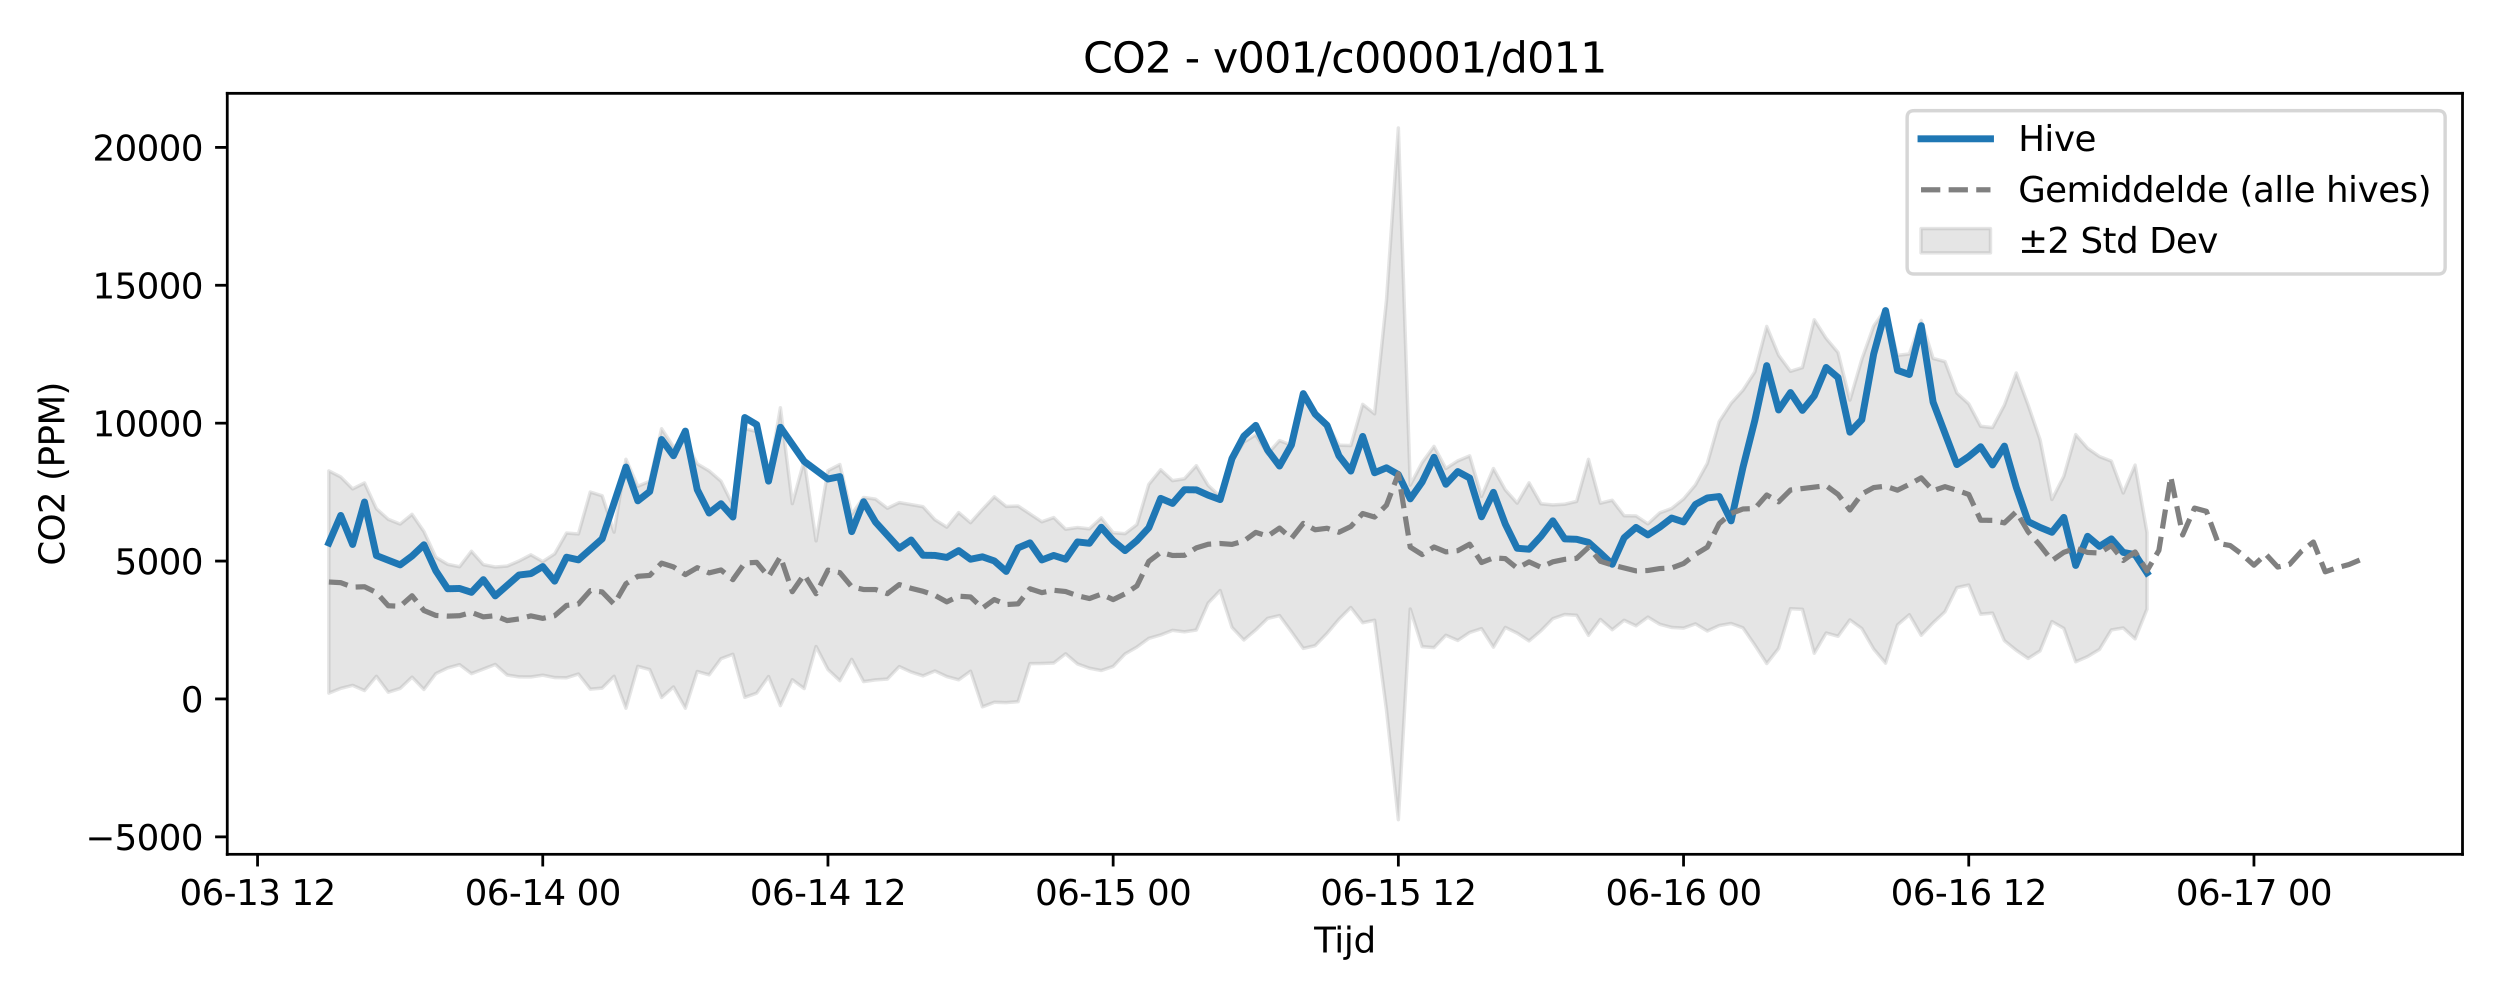 <?xml version="1.0" encoding="utf-8" standalone="no"?>
<!DOCTYPE svg PUBLIC "-//W3C//DTD SVG 1.1//EN"
  "http://www.w3.org/Graphics/SVG/1.1/DTD/svg11.dtd">
<svg xmlns:xlink="http://www.w3.org/1999/xlink" width="720pt" height="288pt" viewBox="0 0 720 288" xmlns="http://www.w3.org/2000/svg" version="1.1">
 <defs>
  <style type="text/css">*{stroke-linejoin: round; stroke-linecap: butt}</style>
 </defs>
 <g id="figure_1">
  <g id="patch_1">
   <path d="M 0 288 
L 720 288 
L 720 0 
L 0 0 
z
" style="fill: #ffffff"/>
  </g>
  <g id="axes_1">
   <g id="patch_2">
    <path d="M 65.45 246.04 
L 709.2 246.04 
L 709.2 26.88 
L 65.45 26.88 
z
" style="fill: #ffffff"/>
   </g>
   <g id="FillBetweenPolyCollection_1">
    <defs>
     <path id="me7104312fb" d="M 94.711 -152.39 
L 94.711 -88.375 
L 98.134 -89.748 
L 101.556 -90.618 
L 104.979 -89.116 
L 108.401 -93.224 
L 111.823 -88.65 
L 115.246 -89.725 
L 118.668 -92.974 
L 122.09 -89.428 
L 125.513 -93.991 
L 128.935 -95.638 
L 132.358 -96.574 
L 135.78 -93.991 
L 139.202 -95.302 
L 142.625 -96.642 
L 146.047 -93.584 
L 149.469 -93.06 
L 152.892 -93.038 
L 156.314 -93.54 
L 159.737 -92.862 
L 163.159 -92.791 
L 166.581 -93.883 
L 170.004 -89.518 
L 173.426 -89.83 
L 176.849 -93.233 
L 180.271 -84.032 
L 183.693 -96.089 
L 187.116 -95.165 
L 190.538 -87.108 
L 193.96 -90.154 
L 197.383 -84.032 
L 200.805 -94.606 
L 204.228 -93.648 
L 207.65 -98.287 
L 211.072 -99.565 
L 214.495 -87.158 
L 217.917 -88.367 
L 221.339 -93.163 
L 224.762 -84.778 
L 228.184 -92.229 
L 231.607 -89.687 
L 235.029 -101.799 
L 238.451 -95.17 
L 241.874 -91.95 
L 245.296 -98.112 
L 248.719 -91.698 
L 252.141 -92.192 
L 255.563 -92.432 
L 258.986 -96.026 
L 262.408 -94.453 
L 265.83 -93.35 
L 269.253 -94.751 
L 272.675 -93.149 
L 276.098 -92.214 
L 279.52 -94.69 
L 282.942 -84.427 
L 286.365 -85.749 
L 289.787 -85.642 
L 293.21 -85.922 
L 296.632 -96.878 
L 300.054 -96.915 
L 303.477 -97.052 
L 306.899 -99.702 
L 310.321 -96.78 
L 313.744 -95.551 
L 317.166 -94.89 
L 320.589 -96.06 
L 324.011 -99.667 
L 327.433 -101.636 
L 330.856 -104.149 
L 334.278 -105.129 
L 337.7 -106.464 
L 341.123 -106.031 
L 344.545 -106.551 
L 347.968 -114.322 
L 351.39 -117.931 
L 354.812 -107.316 
L 358.235 -103.682 
L 361.657 -106.59 
L 365.08 -109.899 
L 368.502 -110.711 
L 371.924 -106.063 
L 375.347 -101.258 
L 378.769 -102.054 
L 382.191 -105.59 
L 385.614 -109.633 
L 389.036 -113.046 
L 392.459 -108.654 
L 395.881 -109.371 
L 399.303 -83.58 
L 402.726 -51.922 
L 406.148 -112.604 
L 409.57 -101.773 
L 412.993 -101.484 
L 416.415 -105.042 
L 419.838 -103.551 
L 423.26 -105.84 
L 426.682 -106.954 
L 430.105 -101.615 
L 433.527 -107.307 
L 436.95 -105.653 
L 440.372 -103.421 
L 443.794 -106.327 
L 447.217 -109.816 
L 450.639 -111.025 
L 454.061 -110.796 
L 457.484 -105.009 
L 460.906 -109.615 
L 464.329 -106.638 
L 467.751 -109.355 
L 471.173 -107.757 
L 474.596 -110.27 
L 478.018 -108.201 
L 481.44 -107.299 
L 484.863 -107.111 
L 488.285 -108.323 
L 491.708 -106.271 
L 495.13 -107.834 
L 498.552 -108.431 
L 501.975 -107.189 
L 505.397 -102.196 
L 508.82 -96.897 
L 512.242 -101.253 
L 515.664 -112.696 
L 519.087 -112.519 
L 522.509 -99.861 
L 525.931 -105.693 
L 529.354 -104.758 
L 532.776 -109.466 
L 536.199 -106.975 
L 539.621 -101.075 
L 543.043 -97.002 
L 546.466 -108.002 
L 549.888 -110.962 
L 553.311 -105.039 
L 556.733 -108.609 
L 560.155 -111.819 
L 563.578 -118.778 
L 567 -119.501 
L 570.422 -111.116 
L 573.845 -111.425 
L 577.267 -103.491 
L 580.69 -100.711 
L 584.112 -98.356 
L 587.534 -100.538 
L 590.957 -108.984 
L 594.379 -107.026 
L 597.801 -97.409 
L 601.224 -98.893 
L 604.646 -100.966 
L 608.069 -106.58 
L 611.491 -107.15 
L 614.913 -104.009 
L 618.336 -112.57 
L 618.336 -134.641 
L 618.336 -134.641 
L 614.913 -154.055 
L 611.491 -146.021 
L 608.069 -155.19 
L 604.646 -156.514 
L 601.224 -158.899 
L 597.801 -162.836 
L 594.379 -150.833 
L 590.957 -144.131 
L 587.534 -161.365 
L 584.112 -171.324 
L 580.69 -180.578 
L 577.267 -171.322 
L 573.845 -164.854 
L 570.422 -165.238 
L 567 -171.685 
L 563.578 -174.815 
L 560.155 -183.863 
L 556.733 -184.768 
L 553.311 -195.735 
L 549.888 -186.06 
L 546.466 -185.655 
L 543.043 -198.959 
L 539.621 -194.086 
L 536.199 -184.501 
L 532.776 -172.765 
L 529.354 -186.476 
L 525.931 -190.555 
L 522.509 -195.904 
L 519.087 -182.135 
L 515.664 -181.066 
L 512.242 -185.698 
L 508.82 -193.991 
L 505.397 -180.906 
L 501.975 -175.632 
L 498.552 -171.829 
L 495.13 -166.573 
L 491.708 -154.562 
L 488.285 -148.34 
L 484.863 -144.297 
L 481.44 -141.555 
L 478.018 -140.299 
L 474.596 -137.127 
L 471.173 -139.417 
L 467.751 -139.465 
L 464.329 -143.922 
L 460.906 -143.095 
L 457.484 -155.714 
L 454.061 -143.597 
L 450.639 -142.789 
L 447.217 -142.579 
L 443.794 -142.916 
L 440.372 -148.944 
L 436.95 -143.097 
L 433.527 -146.927 
L 430.105 -153.07 
L 426.682 -145.032 
L 423.26 -156.709 
L 419.838 -155.269 
L 416.415 -153.07 
L 412.993 -159.448 
L 409.57 -154.785 
L 406.148 -148.272 
L 402.726 -251.158 
L 399.303 -201.471 
L 395.881 -168.814 
L 392.459 -171.554 
L 389.036 -159.676 
L 385.614 -159.793 
L 382.191 -166.129 
L 378.769 -168.806 
L 375.347 -173.262 
L 371.924 -159.774 
L 368.502 -161.117 
L 365.08 -157.29 
L 361.657 -162.764 
L 358.235 -160.688 
L 354.812 -155.123 
L 351.39 -145.018 
L 347.968 -148.195 
L 344.545 -153.881 
L 341.123 -150.111 
L 337.7 -149.572 
L 334.278 -152.716 
L 330.856 -148.492 
L 327.433 -136.922 
L 324.011 -134.307 
L 320.589 -134.569 
L 317.166 -138.863 
L 313.744 -135.698 
L 310.321 -136.073 
L 306.899 -135.585 
L 303.477 -138.949 
L 300.054 -137.73 
L 296.632 -139.997 
L 293.21 -142.263 
L 289.787 -142.143 
L 286.365 -144.918 
L 282.942 -141.291 
L 279.52 -137.456 
L 276.098 -140.391 
L 272.675 -136.173 
L 269.253 -138.328 
L 265.83 -142.071 
L 262.408 -142.677 
L 258.986 -143.262 
L 255.563 -141.618 
L 252.141 -144.251 
L 248.719 -144.74 
L 245.296 -139.885 
L 241.874 -154.225 
L 238.451 -152.444 
L 235.029 -132.227 
L 231.607 -155.365 
L 228.184 -142.961 
L 224.762 -170.58 
L 221.339 -150.699 
L 217.917 -163.714 
L 214.495 -164.545 
L 211.072 -142.55 
L 207.65 -149.415 
L 204.228 -152.381 
L 200.805 -154.407 
L 197.383 -160.992 
L 193.96 -159.312 
L 190.538 -164.528 
L 187.116 -149.386 
L 183.693 -147.965 
L 180.271 -155.733 
L 176.849 -134.748 
L 173.426 -145.217 
L 170.004 -146.291 
L 166.581 -134.232 
L 163.159 -134.483 
L 159.737 -128.479 
L 156.314 -126.27 
L 152.892 -128.215 
L 149.469 -126.431 
L 146.047 -124.966 
L 142.625 -124.707 
L 139.202 -125.381 
L 135.78 -129.242 
L 132.358 -124.782 
L 128.935 -125.475 
L 125.513 -127.518 
L 122.09 -134.918 
L 118.668 -139.876 
L 115.246 -137.074 
L 111.823 -138.431 
L 108.401 -141.495 
L 104.979 -148.914 
L 101.556 -147.2 
L 98.134 -150.639 
L 94.711 -152.39 
z
" style="stroke: #808080; stroke-opacity: 0.2"/>
    </defs>
    <g clip-path="url(#p57dd2b66ee)">
     <use xlink:href="#me7104312fb" x="0" y="288" style="fill: #808080; fill-opacity: 0.2; stroke: #808080; stroke-opacity: 0.2"/>
    </g>
   </g>
   <g id="matplotlib.axis_1">
    <g id="xtick_1">
     <g id="line2d_1">
      <defs>
       <path id="m5fd3ba614f" d="M 0 0 
L 0 3.5 
" style="stroke: #000000; stroke-width: 0.8"/>
      </defs>
      <g>
       <use xlink:href="#m5fd3ba614f" x="74.177" y="246.04" style="stroke: #000000; stroke-width: 0.8"/>
      </g>
     </g>
     <g id="text_1">
      <!-- 06-13 12 -->
      <g transform="translate(51.697 260.638) scale(0.1 -0.1)">
       <defs>
        <path id="DejaVuSans-30" d="M 2034 4250 
Q 1547 4250 1301 3770 
Q 1056 3291 1056 2328 
Q 1056 1369 1301 889 
Q 1547 409 2034 409 
Q 2525 409 2770 889 
Q 3016 1369 3016 2328 
Q 3016 3291 2770 3770 
Q 2525 4250 2034 4250 
z
M 2034 4750 
Q 2819 4750 3233 4129 
Q 3647 3509 3647 2328 
Q 3647 1150 3233 529 
Q 2819 -91 2034 -91 
Q 1250 -91 836 529 
Q 422 1150 422 2328 
Q 422 3509 836 4129 
Q 1250 4750 2034 4750 
z
" transform="scale(0.016)"/>
        <path id="DejaVuSans-36" d="M 2113 2584 
Q 1688 2584 1439 2293 
Q 1191 2003 1191 1497 
Q 1191 994 1439 701 
Q 1688 409 2113 409 
Q 2538 409 2786 701 
Q 3034 994 3034 1497 
Q 3034 2003 2786 2293 
Q 2538 2584 2113 2584 
z
M 3366 4563 
L 3366 3988 
Q 3128 4100 2886 4159 
Q 2644 4219 2406 4219 
Q 1781 4219 1451 3797 
Q 1122 3375 1075 2522 
Q 1259 2794 1537 2939 
Q 1816 3084 2150 3084 
Q 2853 3084 3261 2657 
Q 3669 2231 3669 1497 
Q 3669 778 3244 343 
Q 2819 -91 2113 -91 
Q 1303 -91 875 529 
Q 447 1150 447 2328 
Q 447 3434 972 4092 
Q 1497 4750 2381 4750 
Q 2619 4750 2861 4703 
Q 3103 4656 3366 4563 
z
" transform="scale(0.016)"/>
        <path id="DejaVuSans-2d" d="M 313 2009 
L 1997 2009 
L 1997 1497 
L 313 1497 
L 313 2009 
z
" transform="scale(0.016)"/>
        <path id="DejaVuSans-31" d="M 794 531 
L 1825 531 
L 1825 4091 
L 703 3866 
L 703 4441 
L 1819 4666 
L 2450 4666 
L 2450 531 
L 3481 531 
L 3481 0 
L 794 0 
L 794 531 
z
" transform="scale(0.016)"/>
        <path id="DejaVuSans-33" d="M 2597 2516 
Q 3050 2419 3304 2112 
Q 3559 1806 3559 1356 
Q 3559 666 3084 287 
Q 2609 -91 1734 -91 
Q 1441 -91 1130 -33 
Q 819 25 488 141 
L 488 750 
Q 750 597 1062 519 
Q 1375 441 1716 441 
Q 2309 441 2620 675 
Q 2931 909 2931 1356 
Q 2931 1769 2642 2001 
Q 2353 2234 1838 2234 
L 1294 2234 
L 1294 2753 
L 1863 2753 
Q 2328 2753 2575 2939 
Q 2822 3125 2822 3475 
Q 2822 3834 2567 4026 
Q 2313 4219 1838 4219 
Q 1578 4219 1281 4162 
Q 984 4106 628 3988 
L 628 4550 
Q 988 4650 1302 4700 
Q 1616 4750 1894 4750 
Q 2613 4750 3031 4423 
Q 3450 4097 3450 3541 
Q 3450 3153 3228 2886 
Q 3006 2619 2597 2516 
z
" transform="scale(0.016)"/>
        <path id="DejaVuSans-20" transform="scale(0.016)"/>
        <path id="DejaVuSans-32" d="M 1228 531 
L 3431 531 
L 3431 0 
L 469 0 
L 469 531 
Q 828 903 1448 1529 
Q 2069 2156 2228 2338 
Q 2531 2678 2651 2914 
Q 2772 3150 2772 3378 
Q 2772 3750 2511 3984 
Q 2250 4219 1831 4219 
Q 1534 4219 1204 4116 
Q 875 4013 500 3803 
L 500 4441 
Q 881 4594 1212 4672 
Q 1544 4750 1819 4750 
Q 2544 4750 2975 4387 
Q 3406 4025 3406 3419 
Q 3406 3131 3298 2873 
Q 3191 2616 2906 2266 
Q 2828 2175 2409 1742 
Q 1991 1309 1228 531 
z
" transform="scale(0.016)"/>
       </defs>
       <use xlink:href="#DejaVuSans-30"/>
       <use xlink:href="#DejaVuSans-36" transform="translate(63.623 0)"/>
       <use xlink:href="#DejaVuSans-2d" transform="translate(127.246 0)"/>
       <use xlink:href="#DejaVuSans-31" transform="translate(163.33 0)"/>
       <use xlink:href="#DejaVuSans-33" transform="translate(226.953 0)"/>
       <use xlink:href="#DejaVuSans-20" transform="translate(290.576 0)"/>
       <use xlink:href="#DejaVuSans-31" transform="translate(322.363 0)"/>
       <use xlink:href="#DejaVuSans-32" transform="translate(385.986 0)"/>
      </g>
     </g>
    </g>
    <g id="xtick_2">
     <g id="line2d_2">
      <g>
       <use xlink:href="#m5fd3ba614f" x="156.314" y="246.04" style="stroke: #000000; stroke-width: 0.8"/>
      </g>
     </g>
     <g id="text_2">
      <!-- 06-14 00 -->
      <g transform="translate(133.834 260.638) scale(0.1 -0.1)">
       <defs>
        <path id="DejaVuSans-34" d="M 2419 4116 
L 825 1625 
L 2419 1625 
L 2419 4116 
z
M 2253 4666 
L 3047 4666 
L 3047 1625 
L 3713 1625 
L 3713 1100 
L 3047 1100 
L 3047 0 
L 2419 0 
L 2419 1100 
L 313 1100 
L 313 1709 
L 2253 4666 
z
" transform="scale(0.016)"/>
       </defs>
       <use xlink:href="#DejaVuSans-30"/>
       <use xlink:href="#DejaVuSans-36" transform="translate(63.623 0)"/>
       <use xlink:href="#DejaVuSans-2d" transform="translate(127.246 0)"/>
       <use xlink:href="#DejaVuSans-31" transform="translate(163.33 0)"/>
       <use xlink:href="#DejaVuSans-34" transform="translate(226.953 0)"/>
       <use xlink:href="#DejaVuSans-20" transform="translate(290.576 0)"/>
       <use xlink:href="#DejaVuSans-30" transform="translate(322.363 0)"/>
       <use xlink:href="#DejaVuSans-30" transform="translate(385.986 0)"/>
      </g>
     </g>
    </g>
    <g id="xtick_3">
     <g id="line2d_3">
      <g>
       <use xlink:href="#m5fd3ba614f" x="238.451" y="246.04" style="stroke: #000000; stroke-width: 0.8"/>
      </g>
     </g>
     <g id="text_3">
      <!-- 06-14 12 -->
      <g transform="translate(215.971 260.638) scale(0.1 -0.1)">
       <use xlink:href="#DejaVuSans-30"/>
       <use xlink:href="#DejaVuSans-36" transform="translate(63.623 0)"/>
       <use xlink:href="#DejaVuSans-2d" transform="translate(127.246 0)"/>
       <use xlink:href="#DejaVuSans-31" transform="translate(163.33 0)"/>
       <use xlink:href="#DejaVuSans-34" transform="translate(226.953 0)"/>
       <use xlink:href="#DejaVuSans-20" transform="translate(290.576 0)"/>
       <use xlink:href="#DejaVuSans-31" transform="translate(322.363 0)"/>
       <use xlink:href="#DejaVuSans-32" transform="translate(385.986 0)"/>
      </g>
     </g>
    </g>
    <g id="xtick_4">
     <g id="line2d_4">
      <g>
       <use xlink:href="#m5fd3ba614f" x="320.589" y="246.04" style="stroke: #000000; stroke-width: 0.8"/>
      </g>
     </g>
     <g id="text_4">
      <!-- 06-15 00 -->
      <g transform="translate(298.108 260.638) scale(0.1 -0.1)">
       <defs>
        <path id="DejaVuSans-35" d="M 691 4666 
L 3169 4666 
L 3169 4134 
L 1269 4134 
L 1269 2991 
Q 1406 3038 1543 3061 
Q 1681 3084 1819 3084 
Q 2600 3084 3056 2656 
Q 3513 2228 3513 1497 
Q 3513 744 3044 326 
Q 2575 -91 1722 -91 
Q 1428 -91 1123 -41 
Q 819 9 494 109 
L 494 744 
Q 775 591 1075 516 
Q 1375 441 1709 441 
Q 2250 441 2565 725 
Q 2881 1009 2881 1497 
Q 2881 1984 2565 2268 
Q 2250 2553 1709 2553 
Q 1456 2553 1204 2497 
Q 953 2441 691 2322 
L 691 4666 
z
" transform="scale(0.016)"/>
       </defs>
       <use xlink:href="#DejaVuSans-30"/>
       <use xlink:href="#DejaVuSans-36" transform="translate(63.623 0)"/>
       <use xlink:href="#DejaVuSans-2d" transform="translate(127.246 0)"/>
       <use xlink:href="#DejaVuSans-31" transform="translate(163.33 0)"/>
       <use xlink:href="#DejaVuSans-35" transform="translate(226.953 0)"/>
       <use xlink:href="#DejaVuSans-20" transform="translate(290.576 0)"/>
       <use xlink:href="#DejaVuSans-30" transform="translate(322.363 0)"/>
       <use xlink:href="#DejaVuSans-30" transform="translate(385.986 0)"/>
      </g>
     </g>
    </g>
    <g id="xtick_5">
     <g id="line2d_5">
      <g>
       <use xlink:href="#m5fd3ba614f" x="402.726" y="246.04" style="stroke: #000000; stroke-width: 0.8"/>
      </g>
     </g>
     <g id="text_5">
      <!-- 06-15 12 -->
      <g transform="translate(380.245 260.638) scale(0.1 -0.1)">
       <use xlink:href="#DejaVuSans-30"/>
       <use xlink:href="#DejaVuSans-36" transform="translate(63.623 0)"/>
       <use xlink:href="#DejaVuSans-2d" transform="translate(127.246 0)"/>
       <use xlink:href="#DejaVuSans-31" transform="translate(163.33 0)"/>
       <use xlink:href="#DejaVuSans-35" transform="translate(226.953 0)"/>
       <use xlink:href="#DejaVuSans-20" transform="translate(290.576 0)"/>
       <use xlink:href="#DejaVuSans-31" transform="translate(322.363 0)"/>
       <use xlink:href="#DejaVuSans-32" transform="translate(385.986 0)"/>
      </g>
     </g>
    </g>
    <g id="xtick_6">
     <g id="line2d_6">
      <g>
       <use xlink:href="#m5fd3ba614f" x="484.863" y="246.04" style="stroke: #000000; stroke-width: 0.8"/>
      </g>
     </g>
     <g id="text_6">
      <!-- 06-16 00 -->
      <g transform="translate(462.382 260.638) scale(0.1 -0.1)">
       <use xlink:href="#DejaVuSans-30"/>
       <use xlink:href="#DejaVuSans-36" transform="translate(63.623 0)"/>
       <use xlink:href="#DejaVuSans-2d" transform="translate(127.246 0)"/>
       <use xlink:href="#DejaVuSans-31" transform="translate(163.33 0)"/>
       <use xlink:href="#DejaVuSans-36" transform="translate(226.953 0)"/>
       <use xlink:href="#DejaVuSans-20" transform="translate(290.576 0)"/>
       <use xlink:href="#DejaVuSans-30" transform="translate(322.363 0)"/>
       <use xlink:href="#DejaVuSans-30" transform="translate(385.986 0)"/>
      </g>
     </g>
    </g>
    <g id="xtick_7">
     <g id="line2d_7">
      <g>
       <use xlink:href="#m5fd3ba614f" x="567" y="246.04" style="stroke: #000000; stroke-width: 0.8"/>
      </g>
     </g>
     <g id="text_7">
      <!-- 06-16 12 -->
      <g transform="translate(544.52 260.638) scale(0.1 -0.1)">
       <use xlink:href="#DejaVuSans-30"/>
       <use xlink:href="#DejaVuSans-36" transform="translate(63.623 0)"/>
       <use xlink:href="#DejaVuSans-2d" transform="translate(127.246 0)"/>
       <use xlink:href="#DejaVuSans-31" transform="translate(163.33 0)"/>
       <use xlink:href="#DejaVuSans-36" transform="translate(226.953 0)"/>
       <use xlink:href="#DejaVuSans-20" transform="translate(290.576 0)"/>
       <use xlink:href="#DejaVuSans-31" transform="translate(322.363 0)"/>
       <use xlink:href="#DejaVuSans-32" transform="translate(385.986 0)"/>
      </g>
     </g>
    </g>
    <g id="xtick_8">
     <g id="line2d_8">
      <g>
       <use xlink:href="#m5fd3ba614f" x="649.137" y="246.04" style="stroke: #000000; stroke-width: 0.8"/>
      </g>
     </g>
     <g id="text_8">
      <!-- 06-17 00 -->
      <g transform="translate(626.657 260.638) scale(0.1 -0.1)">
       <defs>
        <path id="DejaVuSans-37" d="M 525 4666 
L 3525 4666 
L 3525 4397 
L 1831 0 
L 1172 0 
L 2766 4134 
L 525 4134 
L 525 4666 
z
" transform="scale(0.016)"/>
       </defs>
       <use xlink:href="#DejaVuSans-30"/>
       <use xlink:href="#DejaVuSans-36" transform="translate(63.623 0)"/>
       <use xlink:href="#DejaVuSans-2d" transform="translate(127.246 0)"/>
       <use xlink:href="#DejaVuSans-31" transform="translate(163.33 0)"/>
       <use xlink:href="#DejaVuSans-37" transform="translate(226.953 0)"/>
       <use xlink:href="#DejaVuSans-20" transform="translate(290.576 0)"/>
       <use xlink:href="#DejaVuSans-30" transform="translate(322.363 0)"/>
       <use xlink:href="#DejaVuSans-30" transform="translate(385.986 0)"/>
      </g>
     </g>
    </g>
    <g id="text_9">
     <!-- Tijd -->
     <g transform="translate(378.475 274.317) scale(0.1 -0.1)">
      <defs>
       <path id="DejaVuSans-54" d="M -19 4666 
L 3928 4666 
L 3928 4134 
L 2272 4134 
L 2272 0 
L 1638 0 
L 1638 4134 
L -19 4134 
L -19 4666 
z
" transform="scale(0.016)"/>
       <path id="DejaVuSans-69" d="M 603 3500 
L 1178 3500 
L 1178 0 
L 603 0 
L 603 3500 
z
M 603 4863 
L 1178 4863 
L 1178 4134 
L 603 4134 
L 603 4863 
z
" transform="scale(0.016)"/>
       <path id="DejaVuSans-6a" d="M 603 3500 
L 1178 3500 
L 1178 -63 
Q 1178 -731 923 -1031 
Q 669 -1331 103 -1331 
L -116 -1331 
L -116 -844 
L 38 -844 
Q 366 -844 484 -692 
Q 603 -541 603 -63 
L 603 3500 
z
M 603 4863 
L 1178 4863 
L 1178 4134 
L 603 4134 
L 603 4863 
z
" transform="scale(0.016)"/>
       <path id="DejaVuSans-64" d="M 2906 2969 
L 2906 4863 
L 3481 4863 
L 3481 0 
L 2906 0 
L 2906 525 
Q 2725 213 2448 61 
Q 2172 -91 1784 -91 
Q 1150 -91 751 415 
Q 353 922 353 1747 
Q 353 2572 751 3078 
Q 1150 3584 1784 3584 
Q 2172 3584 2448 3432 
Q 2725 3281 2906 2969 
z
M 947 1747 
Q 947 1113 1208 752 
Q 1469 391 1925 391 
Q 2381 391 2643 752 
Q 2906 1113 2906 1747 
Q 2906 2381 2643 2742 
Q 2381 3103 1925 3103 
Q 1469 3103 1208 2742 
Q 947 2381 947 1747 
z
" transform="scale(0.016)"/>
      </defs>
      <use xlink:href="#DejaVuSans-54"/>
      <use xlink:href="#DejaVuSans-69" transform="translate(57.959 0)"/>
      <use xlink:href="#DejaVuSans-6a" transform="translate(85.742 0)"/>
      <use xlink:href="#DejaVuSans-64" transform="translate(113.525 0)"/>
     </g>
    </g>
   </g>
   <g id="matplotlib.axis_2">
    <g id="ytick_1">
     <g id="line2d_9">
      <defs>
       <path id="m6d6cdd423c" d="M 0 0 
L -3.5 0 
" style="stroke: #000000; stroke-width: 0.8"/>
      </defs>
      <g>
       <use xlink:href="#m6d6cdd423c" x="65.45" y="241.011" style="stroke: #000000; stroke-width: 0.8"/>
      </g>
     </g>
     <g id="text_10">
      <!-- −5000 -->
      <g transform="translate(24.62 244.81) scale(0.1 -0.1)">
       <defs>
        <path id="DejaVuSans-2212" d="M 678 2272 
L 4684 2272 
L 4684 1741 
L 678 1741 
L 678 2272 
z
" transform="scale(0.016)"/>
       </defs>
       <use xlink:href="#DejaVuSans-2212"/>
       <use xlink:href="#DejaVuSans-35" transform="translate(83.789 0)"/>
       <use xlink:href="#DejaVuSans-30" transform="translate(147.412 0)"/>
       <use xlink:href="#DejaVuSans-30" transform="translate(211.035 0)"/>
       <use xlink:href="#DejaVuSans-30" transform="translate(274.658 0)"/>
      </g>
     </g>
    </g>
    <g id="ytick_2">
     <g id="line2d_10">
      <g>
       <use xlink:href="#m6d6cdd423c" x="65.45" y="201.298" style="stroke: #000000; stroke-width: 0.8"/>
      </g>
     </g>
     <g id="text_11">
      <!-- 0 -->
      <g transform="translate(52.087 205.098) scale(0.1 -0.1)">
       <use xlink:href="#DejaVuSans-30"/>
      </g>
     </g>
    </g>
    <g id="ytick_3">
     <g id="line2d_11">
      <g>
       <use xlink:href="#m6d6cdd423c" x="65.45" y="161.586" style="stroke: #000000; stroke-width: 0.8"/>
      </g>
     </g>
     <g id="text_12">
      <!-- 5000 -->
      <g transform="translate(33 165.385) scale(0.1 -0.1)">
       <use xlink:href="#DejaVuSans-35"/>
       <use xlink:href="#DejaVuSans-30" transform="translate(63.623 0)"/>
       <use xlink:href="#DejaVuSans-30" transform="translate(127.246 0)"/>
       <use xlink:href="#DejaVuSans-30" transform="translate(190.869 0)"/>
      </g>
     </g>
    </g>
    <g id="ytick_4">
     <g id="line2d_12">
      <g>
       <use xlink:href="#m6d6cdd423c" x="65.45" y="121.874" style="stroke: #000000; stroke-width: 0.8"/>
      </g>
     </g>
     <g id="text_13">
      <!-- 10000 -->
      <g transform="translate(26.637 125.673) scale(0.1 -0.1)">
       <use xlink:href="#DejaVuSans-31"/>
       <use xlink:href="#DejaVuSans-30" transform="translate(63.623 0)"/>
       <use xlink:href="#DejaVuSans-30" transform="translate(127.246 0)"/>
       <use xlink:href="#DejaVuSans-30" transform="translate(190.869 0)"/>
       <use xlink:href="#DejaVuSans-30" transform="translate(254.492 0)"/>
      </g>
     </g>
    </g>
    <g id="ytick_5">
     <g id="line2d_13">
      <g>
       <use xlink:href="#m6d6cdd423c" x="65.45" y="82.162" style="stroke: #000000; stroke-width: 0.8"/>
      </g>
     </g>
     <g id="text_14">
      <!-- 15000 -->
      <g transform="translate(26.637 85.961) scale(0.1 -0.1)">
       <use xlink:href="#DejaVuSans-31"/>
       <use xlink:href="#DejaVuSans-35" transform="translate(63.623 0)"/>
       <use xlink:href="#DejaVuSans-30" transform="translate(127.246 0)"/>
       <use xlink:href="#DejaVuSans-30" transform="translate(190.869 0)"/>
       <use xlink:href="#DejaVuSans-30" transform="translate(254.492 0)"/>
      </g>
     </g>
    </g>
    <g id="ytick_6">
     <g id="line2d_14">
      <g>
       <use xlink:href="#m6d6cdd423c" x="65.45" y="42.449" style="stroke: #000000; stroke-width: 0.8"/>
      </g>
     </g>
     <g id="text_15">
      <!-- 20000 -->
      <g transform="translate(26.637 46.248) scale(0.1 -0.1)">
       <use xlink:href="#DejaVuSans-32"/>
       <use xlink:href="#DejaVuSans-30" transform="translate(63.623 0)"/>
       <use xlink:href="#DejaVuSans-30" transform="translate(127.246 0)"/>
       <use xlink:href="#DejaVuSans-30" transform="translate(190.869 0)"/>
       <use xlink:href="#DejaVuSans-30" transform="translate(254.492 0)"/>
      </g>
     </g>
    </g>
    <g id="text_16">
     <!-- CO2 (PPM) -->
     <g transform="translate(18.541 162.903) rotate(-90) scale(0.1 -0.1)">
      <defs>
       <path id="DejaVuSans-43" d="M 4122 4306 
L 4122 3641 
Q 3803 3938 3442 4084 
Q 3081 4231 2675 4231 
Q 1875 4231 1450 3742 
Q 1025 3253 1025 2328 
Q 1025 1406 1450 917 
Q 1875 428 2675 428 
Q 3081 428 3442 575 
Q 3803 722 4122 1019 
L 4122 359 
Q 3791 134 3420 21 
Q 3050 -91 2638 -91 
Q 1578 -91 968 557 
Q 359 1206 359 2328 
Q 359 3453 968 4101 
Q 1578 4750 2638 4750 
Q 3056 4750 3426 4639 
Q 3797 4528 4122 4306 
z
" transform="scale(0.016)"/>
       <path id="DejaVuSans-4f" d="M 2522 4238 
Q 1834 4238 1429 3725 
Q 1025 3213 1025 2328 
Q 1025 1447 1429 934 
Q 1834 422 2522 422 
Q 3209 422 3611 934 
Q 4013 1447 4013 2328 
Q 4013 3213 3611 3725 
Q 3209 4238 2522 4238 
z
M 2522 4750 
Q 3503 4750 4090 4092 
Q 4678 3434 4678 2328 
Q 4678 1225 4090 567 
Q 3503 -91 2522 -91 
Q 1538 -91 948 565 
Q 359 1222 359 2328 
Q 359 3434 948 4092 
Q 1538 4750 2522 4750 
z
" transform="scale(0.016)"/>
       <path id="DejaVuSans-28" d="M 1984 4856 
Q 1566 4138 1362 3434 
Q 1159 2731 1159 2009 
Q 1159 1288 1364 580 
Q 1569 -128 1984 -844 
L 1484 -844 
Q 1016 -109 783 600 
Q 550 1309 550 2009 
Q 550 2706 781 3412 
Q 1013 4119 1484 4856 
L 1984 4856 
z
" transform="scale(0.016)"/>
       <path id="DejaVuSans-50" d="M 1259 4147 
L 1259 2394 
L 2053 2394 
Q 2494 2394 2734 2622 
Q 2975 2850 2975 3272 
Q 2975 3691 2734 3919 
Q 2494 4147 2053 4147 
L 1259 4147 
z
M 628 4666 
L 2053 4666 
Q 2838 4666 3239 4311 
Q 3641 3956 3641 3272 
Q 3641 2581 3239 2228 
Q 2838 1875 2053 1875 
L 1259 1875 
L 1259 0 
L 628 0 
L 628 4666 
z
" transform="scale(0.016)"/>
       <path id="DejaVuSans-4d" d="M 628 4666 
L 1569 4666 
L 2759 1491 
L 3956 4666 
L 4897 4666 
L 4897 0 
L 4281 0 
L 4281 4097 
L 3078 897 
L 2444 897 
L 1241 4097 
L 1241 0 
L 628 0 
L 628 4666 
z
" transform="scale(0.016)"/>
       <path id="DejaVuSans-29" d="M 513 4856 
L 1013 4856 
Q 1481 4119 1714 3412 
Q 1947 2706 1947 2009 
Q 1947 1309 1714 600 
Q 1481 -109 1013 -844 
L 513 -844 
Q 928 -128 1133 580 
Q 1338 1288 1338 2009 
Q 1338 2731 1133 3434 
Q 928 4138 513 4856 
z
" transform="scale(0.016)"/>
      </defs>
      <use xlink:href="#DejaVuSans-43"/>
      <use xlink:href="#DejaVuSans-4f" transform="translate(69.824 0)"/>
      <use xlink:href="#DejaVuSans-32" transform="translate(148.535 0)"/>
      <use xlink:href="#DejaVuSans-20" transform="translate(212.158 0)"/>
      <use xlink:href="#DejaVuSans-28" transform="translate(243.945 0)"/>
      <use xlink:href="#DejaVuSans-50" transform="translate(282.959 0)"/>
      <use xlink:href="#DejaVuSans-50" transform="translate(343.262 0)"/>
      <use xlink:href="#DejaVuSans-4d" transform="translate(403.564 0)"/>
      <use xlink:href="#DejaVuSans-29" transform="translate(489.844 0)"/>
     </g>
    </g>
   </g>
   <g id="line2d_15">
    <path d="M 94.711 156.376 
L 98.134 148.452 
L 101.556 156.805 
L 104.979 144.589 
L 108.401 160.006 
L 115.246 162.682 
L 118.668 160.133 
L 122.09 156.9 
L 125.513 164.382 
L 128.935 169.566 
L 132.358 169.481 
L 135.78 170.593 
L 139.202 166.945 
L 142.625 171.61 
L 149.469 165.605 
L 152.892 165.203 
L 156.314 163.169 
L 159.737 167.366 
L 163.159 160.477 
L 166.581 161.241 
L 173.426 155.181 
L 180.271 134.526 
L 183.693 144.237 
L 187.116 141.563 
L 190.538 126.584 
L 193.96 131.246 
L 197.383 124.165 
L 200.805 141.007 
L 204.228 147.753 
L 207.65 145.078 
L 211.072 148.907 
L 214.495 120.254 
L 217.917 122.295 
L 221.339 138.561 
L 224.762 123.057 
L 231.607 132.874 
L 238.451 137.957 
L 241.874 137.262 
L 245.296 153.104 
L 248.719 144.51 
L 252.141 150.356 
L 258.986 157.901 
L 262.408 155.526 
L 265.83 159.914 
L 269.253 159.958 
L 272.675 160.53 
L 276.098 158.58 
L 279.52 161.058 
L 282.942 160.363 
L 286.365 161.55 
L 289.787 164.565 
L 293.21 157.795 
L 296.632 156.339 
L 300.054 161.263 
L 303.477 159.974 
L 306.899 161.057 
L 310.321 156.077 
L 313.744 156.461 
L 317.166 151.851 
L 320.589 155.725 
L 324.011 158.573 
L 327.433 155.696 
L 330.856 151.997 
L 334.278 143.533 
L 337.7 144.986 
L 341.123 141.036 
L 344.545 141.084 
L 347.968 142.622 
L 351.39 143.882 
L 354.812 132.056 
L 358.235 125.607 
L 361.657 122.515 
L 365.08 129.642 
L 368.502 134.216 
L 371.924 128.148 
L 375.347 113.365 
L 378.769 119.258 
L 382.191 122.485 
L 385.614 131.275 
L 389.036 135.67 
L 392.459 125.694 
L 395.881 136.158 
L 399.303 134.725 
L 402.726 136.684 
L 406.148 143.668 
L 409.57 138.82 
L 412.993 131.707 
L 416.415 139.466 
L 419.838 135.817 
L 423.26 137.671 
L 426.682 148.835 
L 430.105 141.794 
L 433.527 150.935 
L 436.95 157.901 
L 440.372 158.171 
L 443.794 154.462 
L 447.217 150.001 
L 450.639 155.196 
L 454.061 155.312 
L 457.484 156.204 
L 460.906 159.275 
L 464.329 162.507 
L 467.751 154.875 
L 471.173 151.891 
L 474.596 154.051 
L 478.018 151.828 
L 481.44 149.196 
L 484.863 150.318 
L 488.285 145.278 
L 491.708 143.409 
L 495.13 143.005 
L 498.552 150.006 
L 501.975 134.592 
L 505.397 121.053 
L 508.82 105.306 
L 512.242 118.069 
L 515.664 113.058 
L 519.087 118.186 
L 522.509 113.995 
L 525.931 105.835 
L 529.354 108.737 
L 532.776 124.466 
L 536.199 120.865 
L 539.621 101.95 
L 543.043 89.449 
L 546.466 106.672 
L 549.888 107.855 
L 553.311 93.805 
L 556.733 115.811 
L 563.578 133.795 
L 567 131.484 
L 570.422 128.665 
L 573.845 133.901 
L 577.267 128.485 
L 580.69 140.359 
L 584.112 150.223 
L 587.534 151.888 
L 590.957 153.298 
L 594.379 149.016 
L 597.801 162.845 
L 601.224 154.462 
L 604.646 157.353 
L 608.069 155.2 
L 611.491 159.088 
L 614.913 159.741 
L 618.336 164.975 
L 618.336 164.975 
" clip-path="url(#p57dd2b66ee)" style="fill: none; stroke: #1f77b4; stroke-width: 2; stroke-linecap: square"/>
   </g>
   <g id="line2d_16">
    <path d="M 94.711 167.618 
L 98.134 167.806 
L 101.556 169.091 
L 104.979 168.985 
L 108.401 170.641 
L 111.823 174.459 
L 115.246 174.6 
L 118.668 171.575 
L 122.09 175.827 
L 125.513 177.246 
L 128.935 177.443 
L 132.358 177.322 
L 135.78 176.384 
L 139.202 177.658 
L 142.625 177.325 
L 146.047 178.725 
L 149.469 178.254 
L 152.892 177.374 
L 156.314 178.095 
L 159.737 177.33 
L 163.159 174.363 
L 166.581 173.943 
L 170.004 170.096 
L 173.426 170.476 
L 176.849 174.01 
L 180.271 168.118 
L 183.693 165.973 
L 187.116 165.724 
L 190.538 162.182 
L 193.96 163.267 
L 197.383 165.488 
L 200.805 163.493 
L 204.228 164.986 
L 207.65 164.149 
L 211.072 166.942 
L 214.495 162.149 
L 217.917 161.959 
L 221.339 166.069 
L 224.762 160.321 
L 228.184 170.405 
L 231.607 165.474 
L 235.029 170.987 
L 238.451 164.193 
L 241.874 164.913 
L 245.296 169.002 
L 248.719 169.781 
L 252.141 169.778 
L 255.563 170.975 
L 258.986 168.356 
L 262.408 169.435 
L 265.83 170.289 
L 269.253 171.46 
L 272.675 173.339 
L 276.098 171.698 
L 279.52 171.927 
L 282.942 175.141 
L 286.365 172.667 
L 289.787 174.107 
L 293.21 173.908 
L 296.632 169.563 
L 300.054 170.677 
L 303.477 170 
L 306.899 170.357 
L 310.321 171.574 
L 313.744 172.375 
L 317.166 171.124 
L 320.589 172.686 
L 324.011 171.013 
L 327.433 168.721 
L 330.856 161.679 
L 334.278 159.077 
L 337.7 159.982 
L 341.123 159.929 
L 344.545 157.784 
L 347.968 156.741 
L 351.39 156.526 
L 354.812 156.78 
L 358.235 155.815 
L 361.657 153.323 
L 365.08 154.405 
L 368.502 152.086 
L 371.924 155.081 
L 375.347 150.74 
L 378.769 152.57 
L 382.191 152.141 
L 385.614 153.287 
L 389.036 151.639 
L 392.459 147.896 
L 395.881 148.908 
L 399.303 145.475 
L 402.726 136.46 
L 406.148 157.562 
L 409.57 159.721 
L 412.993 157.534 
L 416.415 158.944 
L 419.838 158.59 
L 423.26 156.725 
L 426.682 162.007 
L 430.105 160.658 
L 433.527 160.883 
L 436.95 163.625 
L 440.372 161.817 
L 443.794 163.378 
L 447.217 161.802 
L 450.639 161.093 
L 454.061 160.803 
L 457.484 157.638 
L 460.906 161.645 
L 464.329 162.72 
L 471.173 164.413 
L 474.596 164.302 
L 478.018 163.75 
L 481.44 163.573 
L 484.863 162.296 
L 488.285 159.669 
L 491.708 157.584 
L 495.13 150.797 
L 498.552 147.87 
L 501.975 146.589 
L 505.397 146.449 
L 508.82 142.556 
L 512.242 144.525 
L 515.664 141.119 
L 525.931 139.876 
L 529.354 142.383 
L 532.776 146.885 
L 536.199 142.262 
L 539.621 140.42 
L 543.043 140.019 
L 546.466 141.171 
L 549.888 139.489 
L 553.311 137.613 
L 556.733 141.312 
L 560.155 140.159 
L 563.578 141.203 
L 567 142.407 
L 570.422 149.823 
L 573.845 149.861 
L 577.267 150.594 
L 580.69 147.356 
L 584.112 153.16 
L 587.534 157.048 
L 590.957 161.443 
L 594.379 159.07 
L 597.801 157.878 
L 601.224 159.104 
L 604.646 159.26 
L 608.069 157.115 
L 611.491 161.415 
L 614.913 158.968 
L 618.336 164.394 
L 621.758 158.51 
L 625.181 137.261 
L 628.603 154.07 
L 632.025 146.331 
L 635.448 147.258 
L 638.87 156.492 
L 642.292 157.115 
L 645.715 159.659 
L 649.137 162.772 
L 652.56 159.608 
L 655.982 163.312 
L 659.404 162.526 
L 662.827 158.739 
L 666.249 156.106 
L 669.671 164.68 
L 673.094 163.512 
L 676.516 162.579 
L 679.939 161.149 
L 679.939 161.149 
" clip-path="url(#p57dd2b66ee)" style="fill: none; stroke-dasharray: 5.55,2.4; stroke-dashoffset: 0; stroke: #808080; stroke-width: 1.5"/>
   </g>
   <g id="patch_3">
    <path d="M 65.45 246.04 
L 65.45 26.88 
" style="fill: none; stroke: #000000; stroke-width: 0.8; stroke-linejoin: miter; stroke-linecap: square"/>
   </g>
   <g id="patch_4">
    <path d="M 709.2 246.04 
L 709.2 26.88 
" style="fill: none; stroke: #000000; stroke-width: 0.8; stroke-linejoin: miter; stroke-linecap: square"/>
   </g>
   <g id="patch_5">
    <path d="M 65.45 246.04 
L 709.2 246.04 
" style="fill: none; stroke: #000000; stroke-width: 0.8; stroke-linejoin: miter; stroke-linecap: square"/>
   </g>
   <g id="patch_6">
    <path d="M 65.45 26.88 
L 709.2 26.88 
" style="fill: none; stroke: #000000; stroke-width: 0.8; stroke-linejoin: miter; stroke-linecap: square"/>
   </g>
   <g id="text_17">
    <!-- CO2 - v001/c00001/d011 -->
    <g transform="translate(311.922 20.88) scale(0.12 -0.12)">
     <defs>
      <path id="DejaVuSans-76" d="M 191 3500 
L 800 3500 
L 1894 563 
L 2988 3500 
L 3597 3500 
L 2284 0 
L 1503 0 
L 191 3500 
z
" transform="scale(0.016)"/>
      <path id="DejaVuSans-2f" d="M 1625 4666 
L 2156 4666 
L 531 -594 
L 0 -594 
L 1625 4666 
z
" transform="scale(0.016)"/>
      <path id="DejaVuSans-63" d="M 3122 3366 
L 3122 2828 
Q 2878 2963 2633 3030 
Q 2388 3097 2138 3097 
Q 1578 3097 1268 2742 
Q 959 2388 959 1747 
Q 959 1106 1268 751 
Q 1578 397 2138 397 
Q 2388 397 2633 464 
Q 2878 531 3122 666 
L 3122 134 
Q 2881 22 2623 -34 
Q 2366 -91 2075 -91 
Q 1284 -91 818 406 
Q 353 903 353 1747 
Q 353 2603 823 3093 
Q 1294 3584 2113 3584 
Q 2378 3584 2631 3529 
Q 2884 3475 3122 3366 
z
" transform="scale(0.016)"/>
     </defs>
     <use xlink:href="#DejaVuSans-43"/>
     <use xlink:href="#DejaVuSans-4f" transform="translate(69.824 0)"/>
     <use xlink:href="#DejaVuSans-32" transform="translate(148.535 0)"/>
     <use xlink:href="#DejaVuSans-20" transform="translate(212.158 0)"/>
     <use xlink:href="#DejaVuSans-2d" transform="translate(243.945 0)"/>
     <use xlink:href="#DejaVuSans-20" transform="translate(280.029 0)"/>
     <use xlink:href="#DejaVuSans-76" transform="translate(311.816 0)"/>
     <use xlink:href="#DejaVuSans-30" transform="translate(370.996 0)"/>
     <use xlink:href="#DejaVuSans-30" transform="translate(434.619 0)"/>
     <use xlink:href="#DejaVuSans-31" transform="translate(498.242 0)"/>
     <use xlink:href="#DejaVuSans-2f" transform="translate(561.865 0)"/>
     <use xlink:href="#DejaVuSans-63" transform="translate(595.557 0)"/>
     <use xlink:href="#DejaVuSans-30" transform="translate(650.537 0)"/>
     <use xlink:href="#DejaVuSans-30" transform="translate(714.16 0)"/>
     <use xlink:href="#DejaVuSans-30" transform="translate(777.783 0)"/>
     <use xlink:href="#DejaVuSans-30" transform="translate(841.406 0)"/>
     <use xlink:href="#DejaVuSans-31" transform="translate(905.029 0)"/>
     <use xlink:href="#DejaVuSans-2f" transform="translate(968.652 0)"/>
     <use xlink:href="#DejaVuSans-64" transform="translate(1002.344 0)"/>
     <use xlink:href="#DejaVuSans-30" transform="translate(1065.82 0)"/>
     <use xlink:href="#DejaVuSans-31" transform="translate(1129.443 0)"/>
     <use xlink:href="#DejaVuSans-31" transform="translate(1193.066 0)"/>
    </g>
   </g>
   <g id="legend_1">
    <g id="patch_7">
     <path d="M 551.256 78.914 
L 702.2 78.914 
Q 704.2 78.914 704.2 76.914 
L 704.2 33.88 
Q 704.2 31.88 702.2 31.88 
L 551.256 31.88 
Q 549.256 31.88 549.256 33.88 
L 549.256 76.914 
Q 549.256 78.914 551.256 78.914 
z
" style="fill: #ffffff; opacity: 0.8; stroke: #cccccc; stroke-linejoin: miter"/>
    </g>
    <g id="line2d_17">
     <path d="M 553.256 39.978 
L 563.256 39.978 
L 573.256 39.978 
" style="fill: none; stroke: #1f77b4; stroke-width: 2; stroke-linecap: square"/>
    </g>
    <g id="text_18">
     <!-- Hive -->
     <g transform="translate(581.256 43.478) scale(0.1 -0.1)">
      <defs>
       <path id="DejaVuSans-48" d="M 628 4666 
L 1259 4666 
L 1259 2753 
L 3553 2753 
L 3553 4666 
L 4184 4666 
L 4184 0 
L 3553 0 
L 3553 2222 
L 1259 2222 
L 1259 0 
L 628 0 
L 628 4666 
z
" transform="scale(0.016)"/>
       <path id="DejaVuSans-65" d="M 3597 1894 
L 3597 1613 
L 953 1613 
Q 991 1019 1311 708 
Q 1631 397 2203 397 
Q 2534 397 2845 478 
Q 3156 559 3463 722 
L 3463 178 
Q 3153 47 2828 -22 
Q 2503 -91 2169 -91 
Q 1331 -91 842 396 
Q 353 884 353 1716 
Q 353 2575 817 3079 
Q 1281 3584 2069 3584 
Q 2775 3584 3186 3129 
Q 3597 2675 3597 1894 
z
M 3022 2063 
Q 3016 2534 2758 2815 
Q 2500 3097 2075 3097 
Q 1594 3097 1305 2825 
Q 1016 2553 972 2059 
L 3022 2063 
z
" transform="scale(0.016)"/>
      </defs>
      <use xlink:href="#DejaVuSans-48"/>
      <use xlink:href="#DejaVuSans-69" transform="translate(75.195 0)"/>
      <use xlink:href="#DejaVuSans-76" transform="translate(102.979 0)"/>
      <use xlink:href="#DejaVuSans-65" transform="translate(162.158 0)"/>
     </g>
    </g>
    <g id="line2d_18">
     <path d="M 553.256 54.657 
L 563.256 54.657 
L 573.256 54.657 
" style="fill: none; stroke-dasharray: 5.55,2.4; stroke-dashoffset: 0; stroke: #808080; stroke-width: 1.5"/>
    </g>
    <g id="text_19">
     <!-- Gemiddelde (alle hives) -->
     <g transform="translate(581.256 58.157) scale(0.1 -0.1)">
      <defs>
       <path id="DejaVuSans-47" d="M 3809 666 
L 3809 1919 
L 2778 1919 
L 2778 2438 
L 4434 2438 
L 4434 434 
Q 4069 175 3628 42 
Q 3188 -91 2688 -91 
Q 1594 -91 976 548 
Q 359 1188 359 2328 
Q 359 3472 976 4111 
Q 1594 4750 2688 4750 
Q 3144 4750 3555 4637 
Q 3966 4525 4313 4306 
L 4313 3634 
Q 3963 3931 3569 4081 
Q 3175 4231 2741 4231 
Q 1884 4231 1454 3753 
Q 1025 3275 1025 2328 
Q 1025 1384 1454 906 
Q 1884 428 2741 428 
Q 3075 428 3337 486 
Q 3600 544 3809 666 
z
" transform="scale(0.016)"/>
       <path id="DejaVuSans-6d" d="M 3328 2828 
Q 3544 3216 3844 3400 
Q 4144 3584 4550 3584 
Q 5097 3584 5394 3201 
Q 5691 2819 5691 2113 
L 5691 0 
L 5113 0 
L 5113 2094 
Q 5113 2597 4934 2840 
Q 4756 3084 4391 3084 
Q 3944 3084 3684 2787 
Q 3425 2491 3425 1978 
L 3425 0 
L 2847 0 
L 2847 2094 
Q 2847 2600 2669 2842 
Q 2491 3084 2119 3084 
Q 1678 3084 1418 2786 
Q 1159 2488 1159 1978 
L 1159 0 
L 581 0 
L 581 3500 
L 1159 3500 
L 1159 2956 
Q 1356 3278 1631 3431 
Q 1906 3584 2284 3584 
Q 2666 3584 2933 3390 
Q 3200 3197 3328 2828 
z
" transform="scale(0.016)"/>
       <path id="DejaVuSans-6c" d="M 603 4863 
L 1178 4863 
L 1178 0 
L 603 0 
L 603 4863 
z
" transform="scale(0.016)"/>
       <path id="DejaVuSans-61" d="M 2194 1759 
Q 1497 1759 1228 1600 
Q 959 1441 959 1056 
Q 959 750 1161 570 
Q 1363 391 1709 391 
Q 2188 391 2477 730 
Q 2766 1069 2766 1631 
L 2766 1759 
L 2194 1759 
z
M 3341 1997 
L 3341 0 
L 2766 0 
L 2766 531 
Q 2569 213 2275 61 
Q 1981 -91 1556 -91 
Q 1019 -91 701 211 
Q 384 513 384 1019 
Q 384 1609 779 1909 
Q 1175 2209 1959 2209 
L 2766 2209 
L 2766 2266 
Q 2766 2663 2505 2880 
Q 2244 3097 1772 3097 
Q 1472 3097 1187 3025 
Q 903 2953 641 2809 
L 641 3341 
Q 956 3463 1253 3523 
Q 1550 3584 1831 3584 
Q 2591 3584 2966 3190 
Q 3341 2797 3341 1997 
z
" transform="scale(0.016)"/>
       <path id="DejaVuSans-68" d="M 3513 2113 
L 3513 0 
L 2938 0 
L 2938 2094 
Q 2938 2591 2744 2837 
Q 2550 3084 2163 3084 
Q 1697 3084 1428 2787 
Q 1159 2491 1159 1978 
L 1159 0 
L 581 0 
L 581 4863 
L 1159 4863 
L 1159 2956 
Q 1366 3272 1645 3428 
Q 1925 3584 2291 3584 
Q 2894 3584 3203 3211 
Q 3513 2838 3513 2113 
z
" transform="scale(0.016)"/>
       <path id="DejaVuSans-73" d="M 2834 3397 
L 2834 2853 
Q 2591 2978 2328 3040 
Q 2066 3103 1784 3103 
Q 1356 3103 1142 2972 
Q 928 2841 928 2578 
Q 928 2378 1081 2264 
Q 1234 2150 1697 2047 
L 1894 2003 
Q 2506 1872 2764 1633 
Q 3022 1394 3022 966 
Q 3022 478 2636 193 
Q 2250 -91 1575 -91 
Q 1294 -91 989 -36 
Q 684 19 347 128 
L 347 722 
Q 666 556 975 473 
Q 1284 391 1588 391 
Q 1994 391 2212 530 
Q 2431 669 2431 922 
Q 2431 1156 2273 1281 
Q 2116 1406 1581 1522 
L 1381 1569 
Q 847 1681 609 1914 
Q 372 2147 372 2553 
Q 372 3047 722 3315 
Q 1072 3584 1716 3584 
Q 2034 3584 2315 3537 
Q 2597 3491 2834 3397 
z
" transform="scale(0.016)"/>
      </defs>
      <use xlink:href="#DejaVuSans-47"/>
      <use xlink:href="#DejaVuSans-65" transform="translate(77.49 0)"/>
      <use xlink:href="#DejaVuSans-6d" transform="translate(139.014 0)"/>
      <use xlink:href="#DejaVuSans-69" transform="translate(236.426 0)"/>
      <use xlink:href="#DejaVuSans-64" transform="translate(264.209 0)"/>
      <use xlink:href="#DejaVuSans-64" transform="translate(327.686 0)"/>
      <use xlink:href="#DejaVuSans-65" transform="translate(391.162 0)"/>
      <use xlink:href="#DejaVuSans-6c" transform="translate(452.686 0)"/>
      <use xlink:href="#DejaVuSans-64" transform="translate(480.469 0)"/>
      <use xlink:href="#DejaVuSans-65" transform="translate(543.945 0)"/>
      <use xlink:href="#DejaVuSans-20" transform="translate(605.469 0)"/>
      <use xlink:href="#DejaVuSans-28" transform="translate(637.256 0)"/>
      <use xlink:href="#DejaVuSans-61" transform="translate(676.27 0)"/>
      <use xlink:href="#DejaVuSans-6c" transform="translate(737.549 0)"/>
      <use xlink:href="#DejaVuSans-6c" transform="translate(765.332 0)"/>
      <use xlink:href="#DejaVuSans-65" transform="translate(793.115 0)"/>
      <use xlink:href="#DejaVuSans-20" transform="translate(854.639 0)"/>
      <use xlink:href="#DejaVuSans-68" transform="translate(886.426 0)"/>
      <use xlink:href="#DejaVuSans-69" transform="translate(949.805 0)"/>
      <use xlink:href="#DejaVuSans-76" transform="translate(977.588 0)"/>
      <use xlink:href="#DejaVuSans-65" transform="translate(1036.768 0)"/>
      <use xlink:href="#DejaVuSans-73" transform="translate(1098.291 0)"/>
      <use xlink:href="#DejaVuSans-29" transform="translate(1150.391 0)"/>
     </g>
    </g>
    <g id="patch_8">
     <path d="M 553.256 72.835 
L 573.256 72.835 
L 573.256 65.835 
L 553.256 65.835 
z
" style="fill: #808080; fill-opacity: 0.2; stroke: #808080; stroke-opacity: 0.2; stroke-linejoin: miter"/>
    </g>
    <g id="text_20">
     <!-- ±2 Std Dev -->
     <g transform="translate(581.256 72.835) scale(0.1 -0.1)">
      <defs>
       <path id="DejaVuSans-b1" d="M 2944 4013 
L 2944 2803 
L 4684 2803 
L 4684 2272 
L 2944 2272 
L 2944 1063 
L 2419 1063 
L 2419 2272 
L 678 2272 
L 678 2803 
L 2419 2803 
L 2419 4013 
L 2944 4013 
z
M 678 531 
L 4684 531 
L 4684 0 
L 678 0 
L 678 531 
z
" transform="scale(0.016)"/>
       <path id="DejaVuSans-53" d="M 3425 4513 
L 3425 3897 
Q 3066 4069 2747 4153 
Q 2428 4238 2131 4238 
Q 1616 4238 1336 4038 
Q 1056 3838 1056 3469 
Q 1056 3159 1242 3001 
Q 1428 2844 1947 2747 
L 2328 2669 
Q 3034 2534 3370 2195 
Q 3706 1856 3706 1288 
Q 3706 609 3251 259 
Q 2797 -91 1919 -91 
Q 1588 -91 1214 -16 
Q 841 59 441 206 
L 441 856 
Q 825 641 1194 531 
Q 1563 422 1919 422 
Q 2459 422 2753 634 
Q 3047 847 3047 1241 
Q 3047 1584 2836 1778 
Q 2625 1972 2144 2069 
L 1759 2144 
Q 1053 2284 737 2584 
Q 422 2884 422 3419 
Q 422 4038 858 4394 
Q 1294 4750 2059 4750 
Q 2388 4750 2728 4690 
Q 3069 4631 3425 4513 
z
" transform="scale(0.016)"/>
       <path id="DejaVuSans-74" d="M 1172 4494 
L 1172 3500 
L 2356 3500 
L 2356 3053 
L 1172 3053 
L 1172 1153 
Q 1172 725 1289 603 
Q 1406 481 1766 481 
L 2356 481 
L 2356 0 
L 1766 0 
Q 1100 0 847 248 
Q 594 497 594 1153 
L 594 3053 
L 172 3053 
L 172 3500 
L 594 3500 
L 594 4494 
L 1172 4494 
z
" transform="scale(0.016)"/>
       <path id="DejaVuSans-44" d="M 1259 4147 
L 1259 519 
L 2022 519 
Q 2988 519 3436 956 
Q 3884 1394 3884 2338 
Q 3884 3275 3436 3711 
Q 2988 4147 2022 4147 
L 1259 4147 
z
M 628 4666 
L 1925 4666 
Q 3281 4666 3915 4102 
Q 4550 3538 4550 2338 
Q 4550 1131 3912 565 
Q 3275 0 1925 0 
L 628 0 
L 628 4666 
z
" transform="scale(0.016)"/>
      </defs>
      <use xlink:href="#DejaVuSans-b1"/>
      <use xlink:href="#DejaVuSans-32" transform="translate(83.789 0)"/>
      <use xlink:href="#DejaVuSans-20" transform="translate(147.412 0)"/>
      <use xlink:href="#DejaVuSans-53" transform="translate(179.199 0)"/>
      <use xlink:href="#DejaVuSans-74" transform="translate(242.676 0)"/>
      <use xlink:href="#DejaVuSans-64" transform="translate(281.885 0)"/>
      <use xlink:href="#DejaVuSans-20" transform="translate(345.361 0)"/>
      <use xlink:href="#DejaVuSans-44" transform="translate(377.148 0)"/>
      <use xlink:href="#DejaVuSans-65" transform="translate(454.15 0)"/>
      <use xlink:href="#DejaVuSans-76" transform="translate(515.674 0)"/>
     </g>
    </g>
   </g>
  </g>
 </g>
 <defs>
  <clipPath id="p57dd2b66ee">
   <rect x="65.45" y="26.88" width="643.75" height="219.16"/>
  </clipPath>
 </defs>
</svg>
